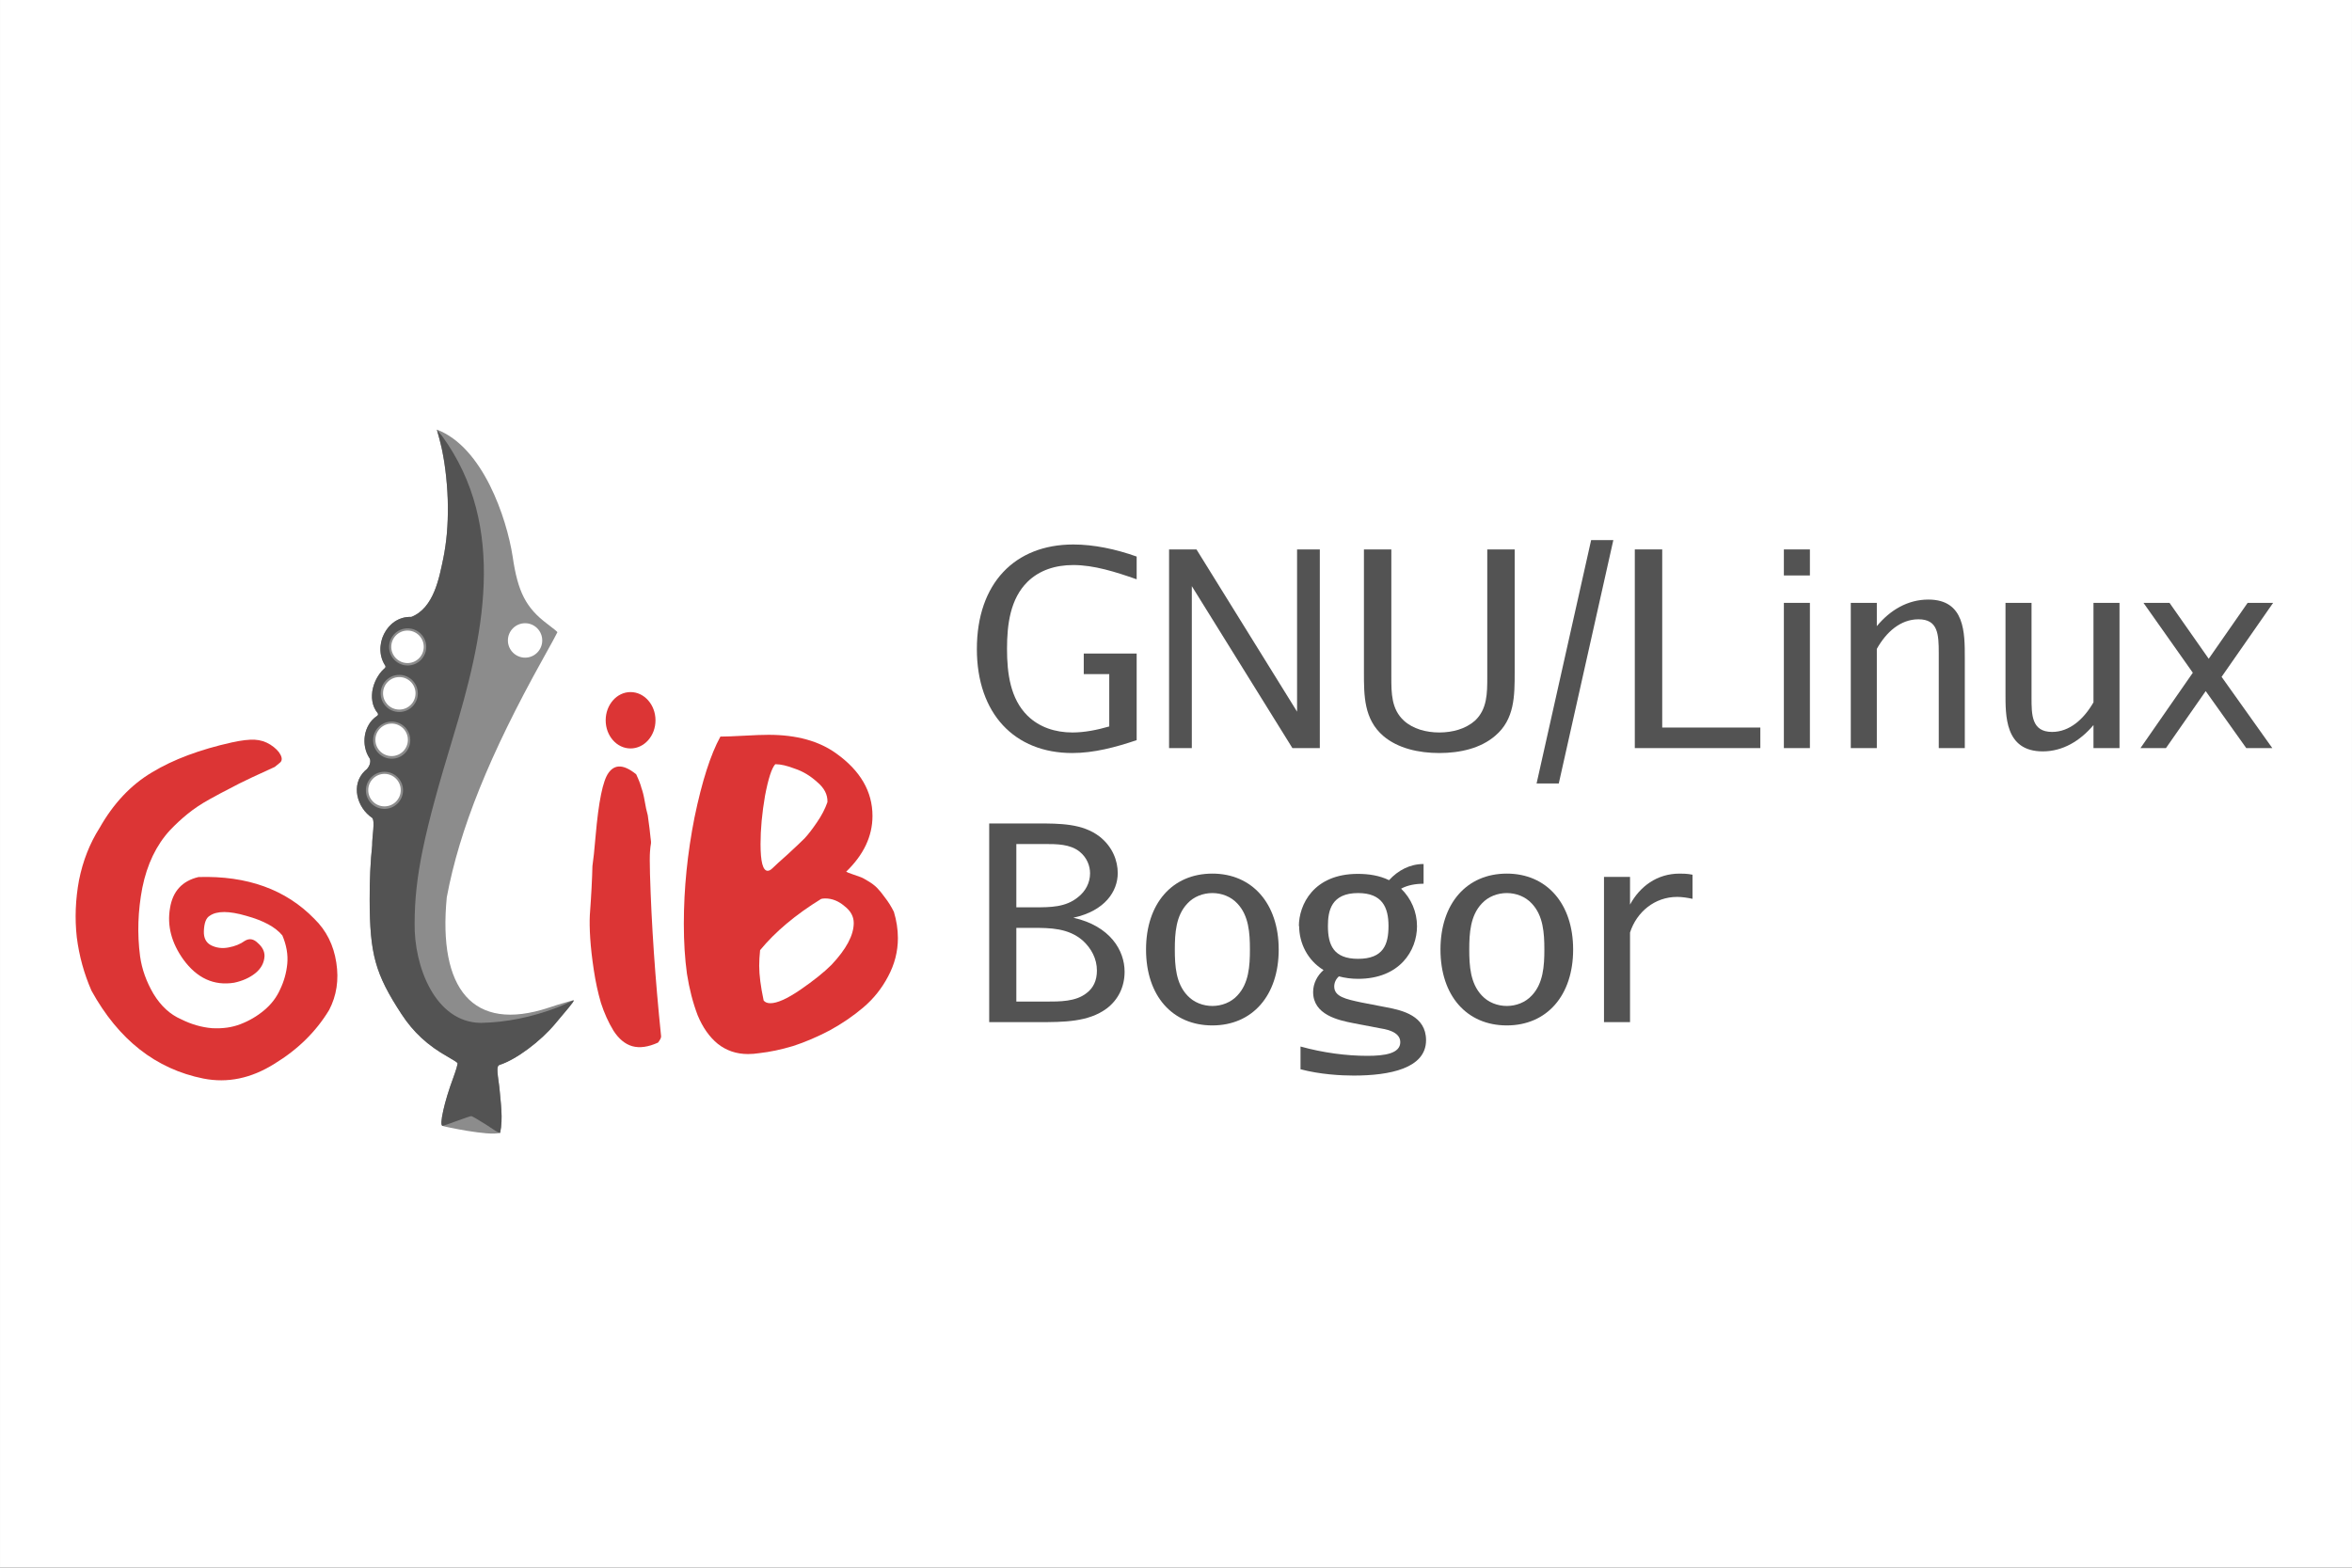 <?xml version="1.0" encoding="UTF-8" standalone="no"?>
<!-- Created with Inkscape (http://www.inkscape.org/) -->

<svg
   xmlns:dc="http://purl.org/dc/elements/1.1/"
   xmlns:cc="http://creativecommons.org/ns#"
   xmlns:rdf="http://www.w3.org/1999/02/22-rdf-syntax-ns#"
   xmlns:svg="http://www.w3.org/2000/svg"
   xmlns="http://www.w3.org/2000/svg"
   xmlns:sodipodi="http://sodipodi.sourceforge.net/DTD/sodipodi-0.dtd"
   xmlns:inkscape="http://www.inkscape.org/namespaces/inkscape"
   width="300"
   height="200"
   viewBox="0 0 79.375 52.917"
   version="1.1"
   id="svg8"
   inkscape:version="0.92.2 5c3e80d, 2017-08-06"
   sodipodi:docname="glib.svg">
  <rect x="0" y="0" width="79.375" height="52.917" fill="#333333" stroke="none"/>
  <defs
     id="defs2" />
  <sodipodi:namedview
     id="base"
     pagecolor="#ffffff"
     bordercolor="#666666"
     borderopacity="1.0"
     inkscape:pageopacity="0.0"
     inkscape:pageshadow="2"
     inkscape:zoom="1.4"
     inkscape:cx="-2.8571429"
     inkscape:cy="148.67296"
     inkscape:document-units="px"
     inkscape:current-layer="layer1"
     showgrid="false"
     units="px"
     inkscape:window-width="1600"
     inkscape:window-height="835"
     inkscape:window-x="0"
     inkscape:window-y="33"
     inkscape:window-maximized="1" />
  <g
     inkscape:label="Layer 1"
     inkscape:groupmode="layer"
     id="layer1"
     transform="translate(0,-244.083)">
    <rect
       style="fill:#ffffff;fill-opacity:0.997;stroke:none;stroke-width:0.07;stroke-linecap:butt;stroke-linejoin:round;stroke-miterlimit:4;stroke-dasharray:none;stroke-opacity:1"
       id="rect4504"
       width="79.375"
       height="52.917"
       x="-2.8421709e-14"
       y="244.083" />
    <g
       transform="matrix(0.185,0,0,0.185,13.222,234.447)"
       style="display:inline"
       id="g1168">
      <g
         transform="translate(-109.652,-59.384)"
         id="g6747">
        <path
           style="fill:#8c8c8c"
           d="m 117.883,189.861 c 0.474,1.738 0.939,3.613 1.288,5.54 0.013,0.07 0.023,0.141 0.035,0.212 0.017,0.112 0.036,0.224 0.053,0.335 0.258,1.716 0.427,3.441 0.529,5.152 0.002,0.064 0.016,0.13 0.018,0.194 0.002,0.017 -0.002,0.036 0,0.053 0.008,0.148 0.011,0.294 0.018,0.441 0.015,0.323 0.043,0.649 0.053,0.97 0.004,0.124 -0.003,0.247 0,0.371 0.011,0.462 0.019,0.919 0.018,1.376 -10e-4,0.522 -0.019,1.038 -0.035,1.553 -0.002,0.058 0.002,0.118 0,0.176 -0.016,0.454 -0.043,0.911 -0.071,1.359 -0.029,0.455 -0.047,0.912 -0.088,1.359 -0.013,0.136 -0.039,0.27 -0.053,0.406 -0.018,0.183 -0.032,0.366 -0.053,0.547 -0.025,0.218 -0.06,0.438 -0.088,0.653 -0.023,0.176 -0.046,0.355 -0.071,0.529 -0.043,0.301 -0.092,0.605 -0.141,0.9 -0.014,0.082 -0.021,0.165 -0.035,0.247 -0.066,0.382 -0.135,0.758 -0.212,1.129 -0.724,3.41 -1.678,9.056 -5.84,10.674 -0.138,-0.006 -0.271,-0.005 -0.406,0 -0.006,2e-4 -0.012,-2e-4 -0.018,0 -0.129,0.005 -0.263,0.021 -0.388,0.035 -0.006,5.7e-4 -0.012,-5.6e-4 -0.018,0 -0.125,0.015 -0.249,0.029 -0.371,0.053 -0.006,0.001 -0.012,-0.001 -0.018,0 -0.121,0.024 -0.235,0.055 -0.353,0.088 -0.012,0.003 -0.023,0.014 -0.035,0.018 -0.111,0.032 -0.228,0.067 -0.335,0.106 -0.012,0.005 -0.023,0.013 -0.035,0.018 -0.106,0.04 -0.215,0.077 -0.318,0.123 -0.129,0.059 -0.248,0.125 -0.371,0.194 -0.095,0.053 -0.191,0.1 -0.282,0.159 -0.018,0.011 -0.036,0.024 -0.053,0.035 -0.191,0.127 -0.374,0.273 -0.547,0.423 -0.019,0.016 -0.034,0.036 -0.053,0.053 -0.168,0.15 -0.327,0.307 -0.476,0.476 -0.167,0.188 -0.316,0.391 -0.459,0.6 -0.132,0.194 -0.26,0.391 -0.371,0.6 -0.006,0.012 -0.011,0.023 -0.018,0.035 -0.092,0.177 -0.172,0.362 -0.247,0.547 -0.021,0.053 -0.051,0.105 -0.071,0.159 -0.006,0.017 -0.011,0.036 -0.018,0.053 -0.055,0.152 -0.098,0.302 -0.141,0.459 -0.02,0.071 -0.036,0.14 -0.053,0.212 -0.013,0.054 -0.024,0.105 -0.035,0.159 -0.015,0.069 -0.023,0.142 -0.035,0.212 -0.028,0.157 -0.055,0.317 -0.071,0.476 -0.016,0.159 -0.033,0.316 -0.035,0.476 -10e-4,0.065 -10e-4,0.129 0,0.194 2.6e-4,0.018 -4.3e-4,0.035 0,0.053 0.003,0.148 0.02,0.293 0.035,0.441 0.012,0.118 0.016,0.235 0.035,0.353 0.037,0.223 0.094,0.451 0.159,0.67 0.022,0.075 0.045,0.155 0.071,0.229 0.016,0.047 0.035,0.094 0.053,0.141 0.002,0.005 -0.002,0.013 0,0.018 0.045,0.117 0.106,0.221 0.159,0.335 0.036,0.078 0.065,0.153 0.106,0.229 0.022,0.042 0.047,0.082 0.071,0.123 0.044,0.078 0.093,0.153 0.141,0.229 0.025,0.04 0.045,0.084 0.071,0.123 -0.034,0.157 -0.081,0.306 -0.124,0.459 -0.042,0.036 -0.082,0.068 -0.123,0.106 -0.087,0.079 -0.163,0.16 -0.247,0.247 -0.046,0.048 -0.096,0.091 -0.141,0.141 -0.076,0.084 -0.157,0.175 -0.229,0.265 -0.047,0.058 -0.096,0.116 -0.141,0.176 -0.065,0.086 -0.115,0.175 -0.176,0.265 -0.049,0.071 -0.095,0.138 -0.141,0.212 -0.055,0.087 -0.107,0.175 -0.159,0.265 -0.047,0.082 -0.097,0.162 -0.141,0.247 -0.045,0.086 -0.082,0.177 -0.124,0.265 -0.082,0.173 -0.16,0.349 -0.229,0.529 -0.041,0.106 -0.088,0.209 -0.124,0.318 -0.013,0.041 -0.022,0.083 -0.035,0.123 -0.047,0.152 -0.086,0.304 -0.124,0.459 -0.017,0.07 -0.038,0.141 -0.053,0.212 -0.026,0.127 -0.052,0.26 -0.071,0.388 -0.009,0.059 -0.011,0.117 -0.018,0.176 -0.003,0.023 0.002,0.047 0,0.071 -0.018,0.171 -0.031,0.341 -0.035,0.512 -0.003,0.147 -0.008,0.295 0,0.441 0.01,0.185 0.042,0.365 0.071,0.547 0.002,0.012 -0.002,0.024 0,0.035 0.006,0.035 0.011,0.071 0.018,0.106 0.03,0.16 0.06,0.32 0.106,0.476 0.056,0.193 0.13,0.379 0.212,0.565 0.007,0.017 0.01,0.036 0.018,0.053 0.158,0.349 0.361,0.677 0.618,0.988 0.104,0.151 0.092,0.369 -0.106,0.494 -0.312,0.205 -0.597,0.443 -0.847,0.706 -0.125,0.131 -0.244,0.262 -0.353,0.406 -0.218,0.287 -0.392,0.61 -0.547,0.935 -0.077,0.163 -0.15,0.324 -0.212,0.494 -0.43,1.19 -0.464,2.529 -0.088,3.758 0.054,0.176 0.106,0.359 0.176,0.529 0.071,0.17 0.159,0.331 0.247,0.494 0.088,0.163 0.177,0.323 0.282,0.476 0.253,0.531 -0.014,1.606 -0.865,2.205 -2.685,2.553 -1.445,6.779 1.306,8.61 0.566,0.622 -0.03,3.343 0,5.046 -0.319,2.935 -0.467,6.157 -0.459,9.845 0.021,10.007 1.01,13.571 5.805,20.907 2.169,3.319 4.785,5.735 8.486,7.816 0.875,0.492 1.651,0.985 1.729,1.112 0.039,0.063 -0.022,0.399 -0.159,0.882 -0.068,0.241 -0.164,0.509 -0.265,0.812 -0.101,0.303 -0.21,0.636 -0.335,0.97 -0.199,0.53 -0.387,1.065 -0.565,1.588 -0.006,0.017 -0.012,0.036 -0.018,0.053 -0.17,0.504 -0.329,1 -0.476,1.482 -0.011,0.035 -0.025,0.071 -0.035,0.106 -0.14,0.46 -0.273,0.914 -0.388,1.341 -0.012,0.045 -0.023,0.097 -0.035,0.141 -0.108,0.406 -0.199,0.802 -0.282,1.164 -0.088,0.386 -0.155,0.735 -0.212,1.059 -0.003,0.017 -0.015,0.036 -0.018,0.053 -0.011,0.06 -0.026,0.136 -0.035,0.194 -0.039,0.249 -0.073,0.492 -0.088,0.688 -0.004,0.053 -0.015,0.127 -0.018,0.176 -0.002,0.057 -2.4e-4,0.126 0,0.176 10e-5,0.047 -0.002,0.1 0,0.141 0.003,0.041 0.013,0.088 0.018,0.123 0.01,0.071 0.033,0.129 0.053,0.176 0.023,0.056 0.051,0.087 0.088,0.106 -0.007,0.012 -0.011,0.023 -0.018,0.035 0.345,0.145 8.547,1.891 10.445,1.288 0.053,0.01 0.098,0.001 0.123,-0.018 0.001,-0.006 -0.001,-0.012 0,-0.018 0.069,-0.321 0.119,-0.641 0.159,-0.97 5.6e-4,-0.006 -5.7e-4,-0.012 0,-0.018 0.039,-0.329 0.073,-0.67 0.088,-1.006 2.7e-4,-0.006 -2.6e-4,-0.012 0,-0.018 0.031,-0.678 0.02,-1.371 -0.018,-2.064 -3.2e-4,-0.006 3.2e-4,-0.012 0,-0.018 -0.076,-1.399 -0.256,-2.808 -0.371,-4.181 -0.492,-3.393 -0.474,-3.937 0.071,-4.111 2.97,-0.951 7.432,-4.267 10.145,-7.534 2.012,-2.422 3.473,-4.043 3.317,-4.199 0.018,-0.032 0.052,-0.064 0.053,-0.088 -1.54,0.466 -2.308,0.627 -4.587,1.394 -13.89,4.603 -20.21,-3.467 -18.596,-20.131 2.315,-12.409 7.792,-26.014 17.538,-43.509 1.453,-2.609 2.647,-4.796 2.647,-4.87 0,-0.074 -0.835,-0.752 -1.853,-1.517 -3.893,-2.93 -5.377,-5.836 -6.316,-12.297 -1.104,-7.064 -5.423,-19.933 -13.815,-23.148 z m 16.091,35.322 c 1.732,0 3.123,1.408 3.123,3.141 0,1.732 -1.39,3.141 -3.123,3.141 -1.732,0 -3.141,-1.408 -3.141,-3.141 0,-1.732 1.408,-3.141 3.141,-3.141 z m -21.454,1.341 c 1.637,0 2.964,1.327 2.964,2.964 0,1.637 -1.327,2.964 -2.964,2.964 -1.637,0 -2.964,-1.327 -2.964,-2.964 0,-1.637 1.327,-2.964 2.964,-2.964 z m -1.5,8.487 c 1.637,0 2.964,1.327 2.964,2.964 0,1.637 -1.327,2.964 -2.964,2.964 -1.637,0 -2.964,-1.327 -2.964,-2.964 0,-1.637 1.327,-2.964 2.964,-2.964 z m -1.394,8.486 c 1.637,0 2.964,1.327 2.964,2.964 0,1.637 -1.327,2.964 -2.964,2.964 -1.637,0 -2.964,-1.327 -2.964,-2.964 0,-1.637 1.327,-2.964 2.964,-2.964 z m -1.306,9.175 c 1.637,0 2.964,1.327 2.964,2.964 0,1.637 -1.327,2.964 -2.964,2.964 -1.637,0 -2.964,-1.327 -2.964,-2.964 0,-1.637 1.327,-2.964 2.964,-2.964 z"
           id="path6351"
           inkscape:connector-curvature="0" />
        <path
           style="fill:#535353"
           d="m 118.742,190.92 c 0.012,0.015 0.024,0.021 0.035,0.035 12.21,16.701 7.461,37.167 2.082,54.924 -5.392,17.706 -7.025,25.588 -7.04,34.034 -0.141,7.764 3.686,18.093 12.068,18.19 4.612,-0.08 9.349,-1.036 14.079,-2.858 1.113,-0.429 2.771,-1.287 2.841,-1.217 0.156,0.156 -1.305,1.777 -3.317,4.199 -2.713,3.267 -7.175,6.582 -10.145,7.534 -0.544,0.174 -0.562,0.718 -0.071,4.111 0.23,2.752 0.704,5.677 0.141,8.292 -0.208,0.151 -1.314,-0.694 -2.629,-1.535 -1.315,-0.841 -2.498,-1.518 -2.629,-1.517 -0.131,5.7e-4 -1.313,0.392 -2.629,0.882 -1.316,0.49 -2.49,0.9 -2.611,0.9 -0.669,0 0.315,-4.416 1.958,-8.804 0.501,-1.339 0.837,-2.538 0.759,-2.664 -0.078,-0.126 -0.854,-0.62 -1.729,-1.112 -3.702,-2.081 -6.317,-4.497 -8.486,-7.816 -4.795,-7.336 -5.784,-10.9 -5.805,-20.907 -0.008,-3.688 0.139,-6.91 0.459,-9.845 -0.03,-1.703 0.566,-4.424 0,-5.046 -2.751,-1.831 -3.991,-6.057 -1.306,-8.61 0.85,-0.599 1.118,-1.674 0.865,-2.205 -1.677,-2.459 -1.154,-6.162 1.341,-7.798 0.198,-0.125 0.21,-0.343 0.106,-0.494 -2.147,-2.597 -0.683,-6.774 1.553,-8.416 -2.685,-3.607 0.048,-9.34 4.57,-9.139 4.162,-1.618 5.116,-7.264 5.84,-10.674 1.211,-5.897 1.113,-13.2 -0.265,-20.078 -0.182,-0.843 -0.548,-2.196 -0.904,-3.425 z m -6.193,35.199 c -1.871,0 -3.388,1.517 -3.388,3.388 0,1.871 1.517,3.388 3.388,3.388 1.871,0 3.388,-1.517 3.388,-3.388 0,-1.871 -1.517,-3.388 -3.388,-3.388 z m -1.535,8.487 c -1.871,0 -3.388,1.517 -3.388,3.388 0,1.871 1.517,3.388 3.388,3.388 1.871,0 3.388,-1.517 3.388,-3.388 0,-1.871 -1.517,-3.388 -3.388,-3.388 z m -1.376,8.522 c -1.871,0 -3.388,1.517 -3.388,3.388 0,1.871 1.517,3.388 3.388,3.388 1.871,0 3.388,-1.517 3.388,-3.388 0,-1.871 -1.517,-3.388 -3.388,-3.388 z m -1.323,9.157 c -1.871,0 -3.388,1.517 -3.388,3.388 0,1.871 1.517,3.388 3.388,3.388 1.871,0 3.388,-1.517 3.388,-3.388 0,-1.871 -1.517,-3.388 -3.388,-3.388 z"
           id="path6353"
           inkscape:connector-curvature="0"
           sodipodi:nodetypes="sccccssssccscssssssscccccccccccsssssssssssssssssssss" />
        <path
           inkscape:connector-curvature="0"
           id="path6355"
           style="font-style:normal;font-variant:normal;font-weight:bold;font-stretch:normal;font-size:144.089px;line-height:125%;font-family:kabayan;-inkscape-font-specification:'kabayan Bold';letter-spacing:0px;word-spacing:0px;fill:#dc3535;fill-opacity:1;stroke:none"
           d="m 75.292,308.264 c -8.677,-1.735 -15.484,-7.078 -20.419,-16.026 -1.356,-3.091 -2.251,-6.345 -2.685,-9.762 -0.38,-3.417 -0.244,-6.888 0.407,-10.413 0.705,-3.525 1.952,-6.698 3.742,-9.518 2.549,-4.501 5.749,-7.891 9.599,-10.169 3.851,-2.332 8.705,-4.149 14.562,-5.451 1.735,-0.38 3.118,-0.542 4.149,-0.488 1.03,0.054 1.98,0.353 2.847,0.895 0.922,0.597 1.546,1.22 1.871,1.871 0.325,0.651 0.271,1.139 -0.163,1.464 -0.271,0.217 -0.569,0.461 -0.895,0.732 -0.814,0.38 -2.169,1.003 -4.068,1.871 -1.844,0.868 -3.254,1.573 -4.23,2.115 -0.976,0.488 -2.197,1.139 -3.661,1.952 -1.464,0.814 -2.766,1.681 -3.905,2.603 -1.139,0.922 -2.224,1.925 -3.254,3.01 -2.495,2.712 -4.176,6.21 -5.044,10.494 -0.814,4.23 -0.949,8.406 -0.407,12.528 0.325,2.332 1.139,4.61 2.441,6.833 1.356,2.224 3.037,3.769 5.044,4.637 1.844,0.922 3.715,1.464 5.613,1.627 1.952,0.108 3.688,-0.136 5.206,-0.732 1.573,-0.597 3.01,-1.437 4.312,-2.522 1.302,-1.085 2.278,-2.359 2.929,-3.824 0.705,-1.464 1.139,-3.01 1.302,-4.637 0.163,-1.681 -0.136,-3.417 -0.895,-5.206 -1.247,-1.519 -3.444,-2.712 -6.589,-3.579 -3.146,-0.922 -5.369,-0.922 -6.671,0 -0.651,0.38 -1.003,1.302 -1.058,2.766 -0.054,1.247 0.38,2.115 1.302,2.603 0.976,0.488 2.034,0.624 3.173,0.407 1.193,-0.217 2.196,-0.624 3.01,-1.22 0.813,-0.488 1.6,-0.352 2.359,0.407 0.813,0.705 1.22,1.491 1.22,2.359 -0.054,1.247 -0.624,2.305 -1.708,3.173 -1.03,0.814 -2.305,1.383 -3.823,1.708 -3.688,0.597 -6.779,-0.814 -9.274,-4.23 -2.169,-3.037 -2.983,-6.156 -2.441,-9.355 0.488,-3.091 2.224,-4.989 5.206,-5.695 8.894,-0.271 15.945,2.278 21.151,7.647 2.169,2.115 3.498,4.773 3.986,7.972 0.488,3.146 0.054,6.02 -1.302,8.623 -2.386,3.959 -5.722,7.24 -10.006,9.843 -4.23,2.657 -8.542,3.552 -12.935,2.685" />
        <path
           style="font-style:normal;font-variant:normal;font-weight:bold;font-stretch:normal;font-size:144.089px;line-height:125%;font-family:kabayan;-inkscape-font-specification:'kabayan Bold';letter-spacing:0px;word-spacing:0px;fill:#dc3535;fill-opacity:1;stroke:none"
           d="m 153.205,237.745 c -2.51,0 -4.534,2.314 -4.534,5.152 0,2.838 2.024,5.134 4.534,5.134 2.51,0 4.552,-2.297 4.552,-5.134 0,-2.838 -2.042,-5.152 -4.552,-5.152 z m -2.205,13.585 c -0.706,0.058 -1.319,0.453 -1.817,1.164 -1.03,1.41 -1.804,5.231 -2.347,11.468 -0.217,2.603 -0.42,4.438 -0.582,5.522 -0.054,2.332 -0.205,5.329 -0.476,8.963 -0.054,1.139 -0.038,2.536 0.071,4.217 0.108,1.681 0.327,3.618 0.653,5.787 0.325,2.169 0.763,4.172 1.306,6.016 0.597,1.844 1.354,3.527 2.276,5.046 0.976,1.519 2.121,2.461 3.423,2.841 1.356,0.38 2.921,0.161 4.711,-0.653 0.38,-0.488 0.565,-0.858 0.565,-1.129 -1.085,-10.521 -1.758,-20.404 -2.029,-29.623 -0.054,-2.007 -0.054,-3.353 0,-4.058 0.054,-0.705 0.105,-1.177 0.159,-1.394 0.054,-0.217 0.038,-0.637 -0.071,-1.288 -0.054,-0.705 -0.223,-2.035 -0.494,-3.987 -0.217,-0.759 -0.402,-1.635 -0.565,-2.611 -0.163,-0.976 -0.365,-1.75 -0.582,-2.347 -0.163,-0.651 -0.482,-1.493 -0.97,-2.523 -1.251,-1.007 -2.321,-1.486 -3.229,-1.411 z"
           id="path6357"
           inkscape:connector-curvature="0" />
        <path
           inkscape:connector-curvature="0"
           id="path6359"
           style="font-style:normal;font-variant:normal;font-weight:bold;font-stretch:normal;font-size:144.089px;line-height:125%;font-family:kabayan;-inkscape-font-specification:'kabayan Bold';letter-spacing:0px;word-spacing:0px;fill:#dc3535;fill-opacity:1;stroke:none"
           d="m 169.601,245.868 c 0.922,6e-5 2.359,-0.054 4.312,-0.163 1.952,-0.108 3.444,-0.163 4.474,-0.163 5.098,5e-5 9.22,1.139 12.365,3.417 4.393,3.146 6.589,6.942 6.589,11.389 -4e-5,3.688 -1.6,7.078 -4.8,10.169 0.163,0.108 0.569,0.271 1.22,0.488 0.651,0.217 1.112,0.38 1.383,0.488 0.325,0.108 0.786,0.353 1.383,0.732 0.651,0.38 1.193,0.786 1.627,1.22 0.434,0.434 0.922,1.03 1.464,1.79 0.597,0.759 1.139,1.627 1.627,2.603 0.488,1.627 0.732,3.227 0.732,4.8 -4e-5,2.441 -0.597,4.773 -1.79,6.996 -1.139,2.169 -2.63,4.04 -4.474,5.613 -1.844,1.573 -3.905,2.983 -6.183,4.23 -2.278,1.193 -4.501,2.142 -6.671,2.847 -2.169,0.651 -4.23,1.085 -6.183,1.302 -0.705,0.108 -1.383,0.163 -2.034,0.163 -2.115,0 -3.959,-0.624 -5.532,-1.871 -1.519,-1.247 -2.739,-2.983 -3.661,-5.206 -0.868,-2.278 -1.519,-4.8 -1.952,-7.566 -0.38,-2.766 -0.569,-5.803 -0.569,-9.111 0,-6.4 0.651,-12.881 1.952,-19.443 1.356,-6.562 2.929,-11.47 4.718,-14.725 m 20.256,41.652 c 2.712,-2.874 4.068,-5.423 4.068,-7.647 -3e-5,-1.193 -0.569,-2.224 -1.708,-3.091 -1.085,-0.922 -2.251,-1.383 -3.498,-1.383 -0.271,3e-5 -0.515,0.027 -0.732,0.081 -4.664,2.874 -8.379,5.993 -11.145,9.355 -0.108,1.03 -0.163,1.98 -0.163,2.847 -2e-5,1.681 0.271,3.796 0.814,6.345 0.271,0.325 0.678,0.488 1.22,0.488 1.247,1e-5 3.064,-0.814 5.451,-2.441 2.441,-1.681 4.339,-3.2 5.695,-4.556 m -10.738,-17.653 c 0.434,-0.434 1.356,-1.274 2.766,-2.522 1.41,-1.302 2.441,-2.278 3.091,-2.929 0.651,-0.705 1.383,-1.654 2.196,-2.847 0.868,-1.247 1.519,-2.495 1.952,-3.742 0.054,-1.356 -0.569,-2.576 -1.871,-3.661 -1.247,-1.139 -2.603,-1.952 -4.068,-2.441 -1.41,-0.542 -2.576,-0.813 -3.498,-0.814 h -0.081 c -0.651,0.705 -1.275,2.63 -1.871,5.776 -0.542,3.146 -0.814,6.074 -0.814,8.786 -1e-5,3.254 0.434,4.881 1.302,4.881 0.271,4e-5 0.569,-0.163 0.895,-0.488" />
      </g>
      <g
         transform="translate(0,-60)"
         id="text6741"
         style="font-style:normal;font-variant:normal;font-weight:normal;font-stretch:normal;font-size:17.5px;line-height:100%;font-family:'Open Sans';-inkscape-font-specification:'Open Sans';text-align:start;writing-mode:lr-tb;text-anchor:start;opacity:1;fill:#535353;fill-opacity:1;stroke:none;stroke-width:3;stroke-linecap:round;stroke-linejoin:round;stroke-miterlimit:4;stroke-dasharray:none;stroke-dashoffset:0;stroke-opacity:1">
        <path
           inkscape:connector-curvature="0"
           id="path7029"
           style="font-style:normal;font-variant:normal;font-weight:normal;font-stretch:normal;font-size:50px;line-height:100%;font-family:'Aurulent Sans';-inkscape-font-specification:'Aurulent Sans';fill:#535353;fill-opacity:1"
           d="m 106.73,230.483 c 0,11.85 6.9,19 17.4,19 3.95,0 7.9,-1.05 11.75,-2.35 v -15.8 h -9.65 v 3.75 h 4.65 v 9.55 c -2.25,0.65 -4.55,1.1 -6.7,1.1 -3.15,0 -6.05,-0.95 -8.2,-3.05 -3.15,-3.1 -3.75,-7.75 -3.75,-12.2 0,-4.5 0.6,-9.15 3.75,-12.25 2.15,-2.1 5.05,-3.05 8.35,-3.05 3.75,0 7.7,1.25 11.55,2.6 v -4.15 c -3.8,-1.35 -7.8,-2.2 -11.55,-2.2 -10.65,0 -17.6,7.05 -17.6,19.1 z" />
        <path
           inkscape:connector-curvature="0"
           id="path7031"
           style="font-style:normal;font-variant:normal;font-weight:normal;font-stretch:normal;font-size:50px;line-height:100%;font-family:'Aurulent Sans';-inkscape-font-specification:'Aurulent Sans';fill:#535353;fill-opacity:1"
           d="m 145.942,248.583 v -29.55 l 18.35,29.55 h 5 v -36.25 h -4.15 v 29.6 l -18.35,-29.6 h -5 v 36.25 z" />
        <path
           inkscape:connector-curvature="0"
           id="path7033"
           style="font-style:normal;font-variant:normal;font-weight:normal;font-stretch:normal;font-size:50px;line-height:100%;font-family:'Aurulent Sans';-inkscape-font-specification:'Aurulent Sans';fill:#535353;fill-opacity:1"
           d="m 204.839,234.733 v -22.4 h -5 v 23.3 c 0,2.9 0,5.85 -2.25,7.95 -1.7,1.5 -4.1,2.15 -6.5,2.15 -2.4,0 -4.8,-0.65 -6.45,-2.15 -2.3,-2.1 -2.3,-5.05 -2.3,-7.95 v -23.3 h -5 v 22.4 c 0,4.3 0,8.6 3.55,11.65 2.65,2.25 6.45,3.1 10.2,3.1 3.75,0 7.55,-0.85 10.2,-3.15 3.55,-3 3.55,-7.3 3.55,-11.6 z" />
        <path
           inkscape:connector-curvature="0"
           id="path7035"
           style="font-style:normal;font-variant:normal;font-weight:normal;font-stretch:normal;font-size:50px;line-height:100%;font-family:'Aurulent Sans';-inkscape-font-specification:'Aurulent Sans';fill:#535353;fill-opacity:1"
           d="m 222.836,210.633 h -4.05 l -9.95,44.4 h 4.05 z" />
        <path
           inkscape:connector-curvature="0"
           id="path7037"
           style="font-style:normal;font-variant:normal;font-weight:normal;font-stretch:normal;font-size:50px;line-height:100%;font-family:'Aurulent Sans';-inkscape-font-specification:'Aurulent Sans';fill:#535353;fill-opacity:1"
           d="m 249.653,248.583 v -3.75 h -17.9 v -32.5 h -5 v 36.25 z" />
        <path
           inkscape:connector-curvature="0"
           id="path7039"
           style="font-style:normal;font-variant:normal;font-weight:normal;font-stretch:normal;font-size:50px;line-height:100%;font-family:'Aurulent Sans';-inkscape-font-specification:'Aurulent Sans';fill:#535353;fill-opacity:1"
           d="m 258.695,217.083 v -4.75 h -4.75 v 4.75 z m 0,31.5 v -26.5 h -4.75 v 26.5 z" />
        <path
           inkscape:connector-curvature="0"
           id="path7041"
           style="font-style:normal;font-variant:normal;font-weight:normal;font-stretch:normal;font-size:50px;line-height:100%;font-family:'Aurulent Sans';-inkscape-font-specification:'Aurulent Sans';fill:#535353;fill-opacity:1"
           d="m 282.202,231.233 v 17.35 h 4.75 v -16.45 c 0,-4.55 0.05,-10.65 -6.65,-10.65 -3.8,0 -7,1.95 -9.4,4.85 v -4.25 h -4.75 v 26.5 h 4.75 v -18.1 c 1.7,-3.05 4.3,-5.4 7.6,-5.4 3.55,0 3.7,2.7 3.7,6.15 z" />
        <path
           inkscape:connector-curvature="0"
           id="path7043"
           style="font-style:normal;font-variant:normal;font-weight:normal;font-stretch:normal;font-size:50px;line-height:100%;font-family:'Aurulent Sans';-inkscape-font-specification:'Aurulent Sans';fill:#535353;fill-opacity:1"
           d="m 299.125,239.333 v -17.25 h -4.75 v 16.35 c 0,4.2 -0.15,10.75 6.8,10.75 3.65,0 6.8,-1.9 9.25,-4.8 v 4.2 h 4.75 v -26.5 h -4.75 v 18.15 c -1.75,3.05 -4.35,5.4 -7.55,5.4 -3.75,0 -3.75,-3.15 -3.75,-6.25 z" />
        <path
           inkscape:connector-curvature="0"
           id="path7045"
           style="font-style:normal;font-variant:normal;font-weight:normal;font-stretch:normal;font-size:50px;line-height:100%;font-family:'Aurulent Sans';-inkscape-font-specification:'Aurulent Sans';fill:#535353;fill-opacity:1"
           d="m 343.047,248.583 -9.25,-13 9.4,-13.5 h -4.65 l -7.1,10.2 -7.15,-10.2 h -4.75 l 9,12.75 -9.55,13.75 h 4.65 l 7.25,-10.4 7.4,10.4 z" />
        <path
           inkscape:connector-curvature="0"
           id="path7047"
           style="font-style:normal;font-variant:normal;font-weight:normal;font-stretch:normal;font-size:50px;line-height:100%;font-family:'Aurulent Sans';-inkscape-font-specification:'Aurulent Sans';fill:#535353;fill-opacity:1"
           d="m 124.33,279.533 c 5.8,-1.25 8.1,-4.85 8.1,-8.15 0,-2.25 -0.95,-4.8 -3.3,-6.65 -3.1,-2.4 -7.25,-2.4 -11.4,-2.4 h -8.75 v 36.25 h 9 c 4.55,0 9.1,0 12.45,-2.5 2.1,-1.6 3.25,-3.95 3.25,-6.7 0,-3.9 -2.65,-8.35 -9.35,-9.85 z m -10.4,1.85 h 3 c 3.25,0 6.5,0.05 9.1,2.3 1.6,1.45 2.6,3.35 2.6,5.5 0,1.8 -0.65,3.2 -1.95,4.15 -1.95,1.5 -4.7,1.5 -7.4,1.5 h -5.35 z m 0,-3.75 v -11.55 h 5 c 2.4,0 4.8,0 6.55,1.4 1.35,1.1 1.9,2.6 1.9,3.95 0,1.75 -0.85,3.3 -2.2,4.35 -2.25,1.85 -5.05,1.85 -7.9,1.85 z" />
        <path
           inkscape:connector-curvature="0"
           id="path7049"
           style="font-style:normal;font-variant:normal;font-weight:normal;font-stretch:normal;font-size:50px;line-height:100%;font-family:'Aurulent Sans';-inkscape-font-specification:'Aurulent Sans';fill:#535353;fill-opacity:1"
           d="m 156.542,285.333 c 0,3 -0.2,6.2 -2.3,8.4 -1.15,1.25 -2.85,1.9 -4.55,1.9 -1.7,0 -3.4,-0.65 -4.55,-1.9 -2.1,-2.2 -2.3,-5.4 -2.3,-8.4 0,-3 0.2,-6.2 2.3,-8.4 1.15,-1.25 2.85,-1.9 4.55,-1.9 1.7,0 3.4,0.65 4.55,1.9 2.1,2.2 2.3,5.4 2.3,8.4 z m -6.85,-13.85 c -7.35,0 -12.1,5.5 -12.1,13.85 0,8.45 4.8,13.85 12.1,13.85 7.3,0 12.1,-5.45 12.1,-13.85 0,-8.4 -4.85,-13.85 -12.1,-13.85 z" />
        <path
           inkscape:connector-curvature="0"
           id="path7051"
           style="font-style:normal;font-variant:normal;font-weight:normal;font-stretch:normal;font-size:50px;line-height:100%;font-family:'Aurulent Sans';-inkscape-font-specification:'Aurulent Sans';fill:#535353;fill-opacity:1"
           d="m 176.271,287.033 c -4.5,0 -5.5,-2.55 -5.5,-6 0,-2.75 0.6,-6 5.5,-6 4.4,0 5.55,2.6 5.55,6 0,3.35 -0.9,6 -5.55,6 z m -10.75,-6 c 0,3.1 1.5,6.25 4.45,8.05 -1.15,1 -1.9,2.45 -1.9,4 0,4.15 4.55,5.15 7.4,5.7 l 4.7,0.9 c 0.8,0.15 3.8,0.5 3.8,2.55 0,2.1 -2.9,2.5 -6,2.5 -3.8,0 -8.05,-0.55 -12.2,-1.7 v 4.15 c 3.6,0.95 7.4,1.15 9.7,1.15 6.55,0 13.2,-1.3 13.2,-6.45 0,-4.45 -4.3,-5.45 -7.2,-6 l -4.65,-0.9 c -2.8,-0.6 -4.9,-1.05 -4.9,-2.9 0,-0.7 0.3,-1.35 0.85,-1.85 1.15,0.3 2.3,0.45 3.5,0.45 7.6,0 10.75,-5.15 10.75,-9.6 0,-2.6 -1.05,-5.05 -2.9,-6.85 1.2,-0.65 2.65,-0.9 4.1,-0.9 v -3.6 c -2.5,0 -4.65,1.15 -6.3,2.95 -1.75,-0.85 -3.7,-1.15 -5.7,-1.15 -8.1,0 -10.75,5.65 -10.75,9.55 z" />
        <path
           inkscape:connector-curvature="0"
           id="path7053"
           style="font-style:normal;font-variant:normal;font-weight:normal;font-stretch:normal;font-size:50px;line-height:100%;font-family:'Aurulent Sans';-inkscape-font-specification:'Aurulent Sans';fill:#535353;fill-opacity:1"
           d="m 210.253,285.333 c 0,3 -0.2,6.2 -2.3,8.4 -1.15,1.25 -2.85,1.9 -4.55,1.9 -1.7,0 -3.4,-0.65 -4.55,-1.9 -2.1,-2.2 -2.3,-5.4 -2.3,-8.4 0,-3 0.2,-6.2 2.3,-8.4 1.15,-1.25 2.85,-1.9 4.55,-1.9 1.7,0 3.4,0.65 4.55,1.9 2.1,2.2 2.3,5.4 2.3,8.4 z m -6.85,-13.85 c -7.35,0 -12.1,5.5 -12.1,13.85 0,8.45 4.8,13.85 12.1,13.85 7.3,0 12.1,-5.45 12.1,-13.85 0,-8.4 -4.85,-13.85 -12.1,-13.85 z" />
        <path
           inkscape:connector-curvature="0"
           id="path7055"
           style="font-style:normal;font-variant:normal;font-weight:normal;font-stretch:normal;font-size:50px;line-height:100%;font-family:'Aurulent Sans';-inkscape-font-specification:'Aurulent Sans';fill:#535353;fill-opacity:1"
           d="m 237.282,276.083 v -4.4 c -0.95,-0.2 -1.9,-0.2 -2.35,-0.2 -4.15,0 -7.25,2.35 -9.05,5.65 v -5.05 h -4.75 v 26.5 h 4.75 v -16.35 c 1.2,-3.75 4.5,-6.5 8.6,-6.5 0.9,0 1.85,0.15 2.8,0.35 z" />
      </g>
    </g>
  </g>
</svg>
